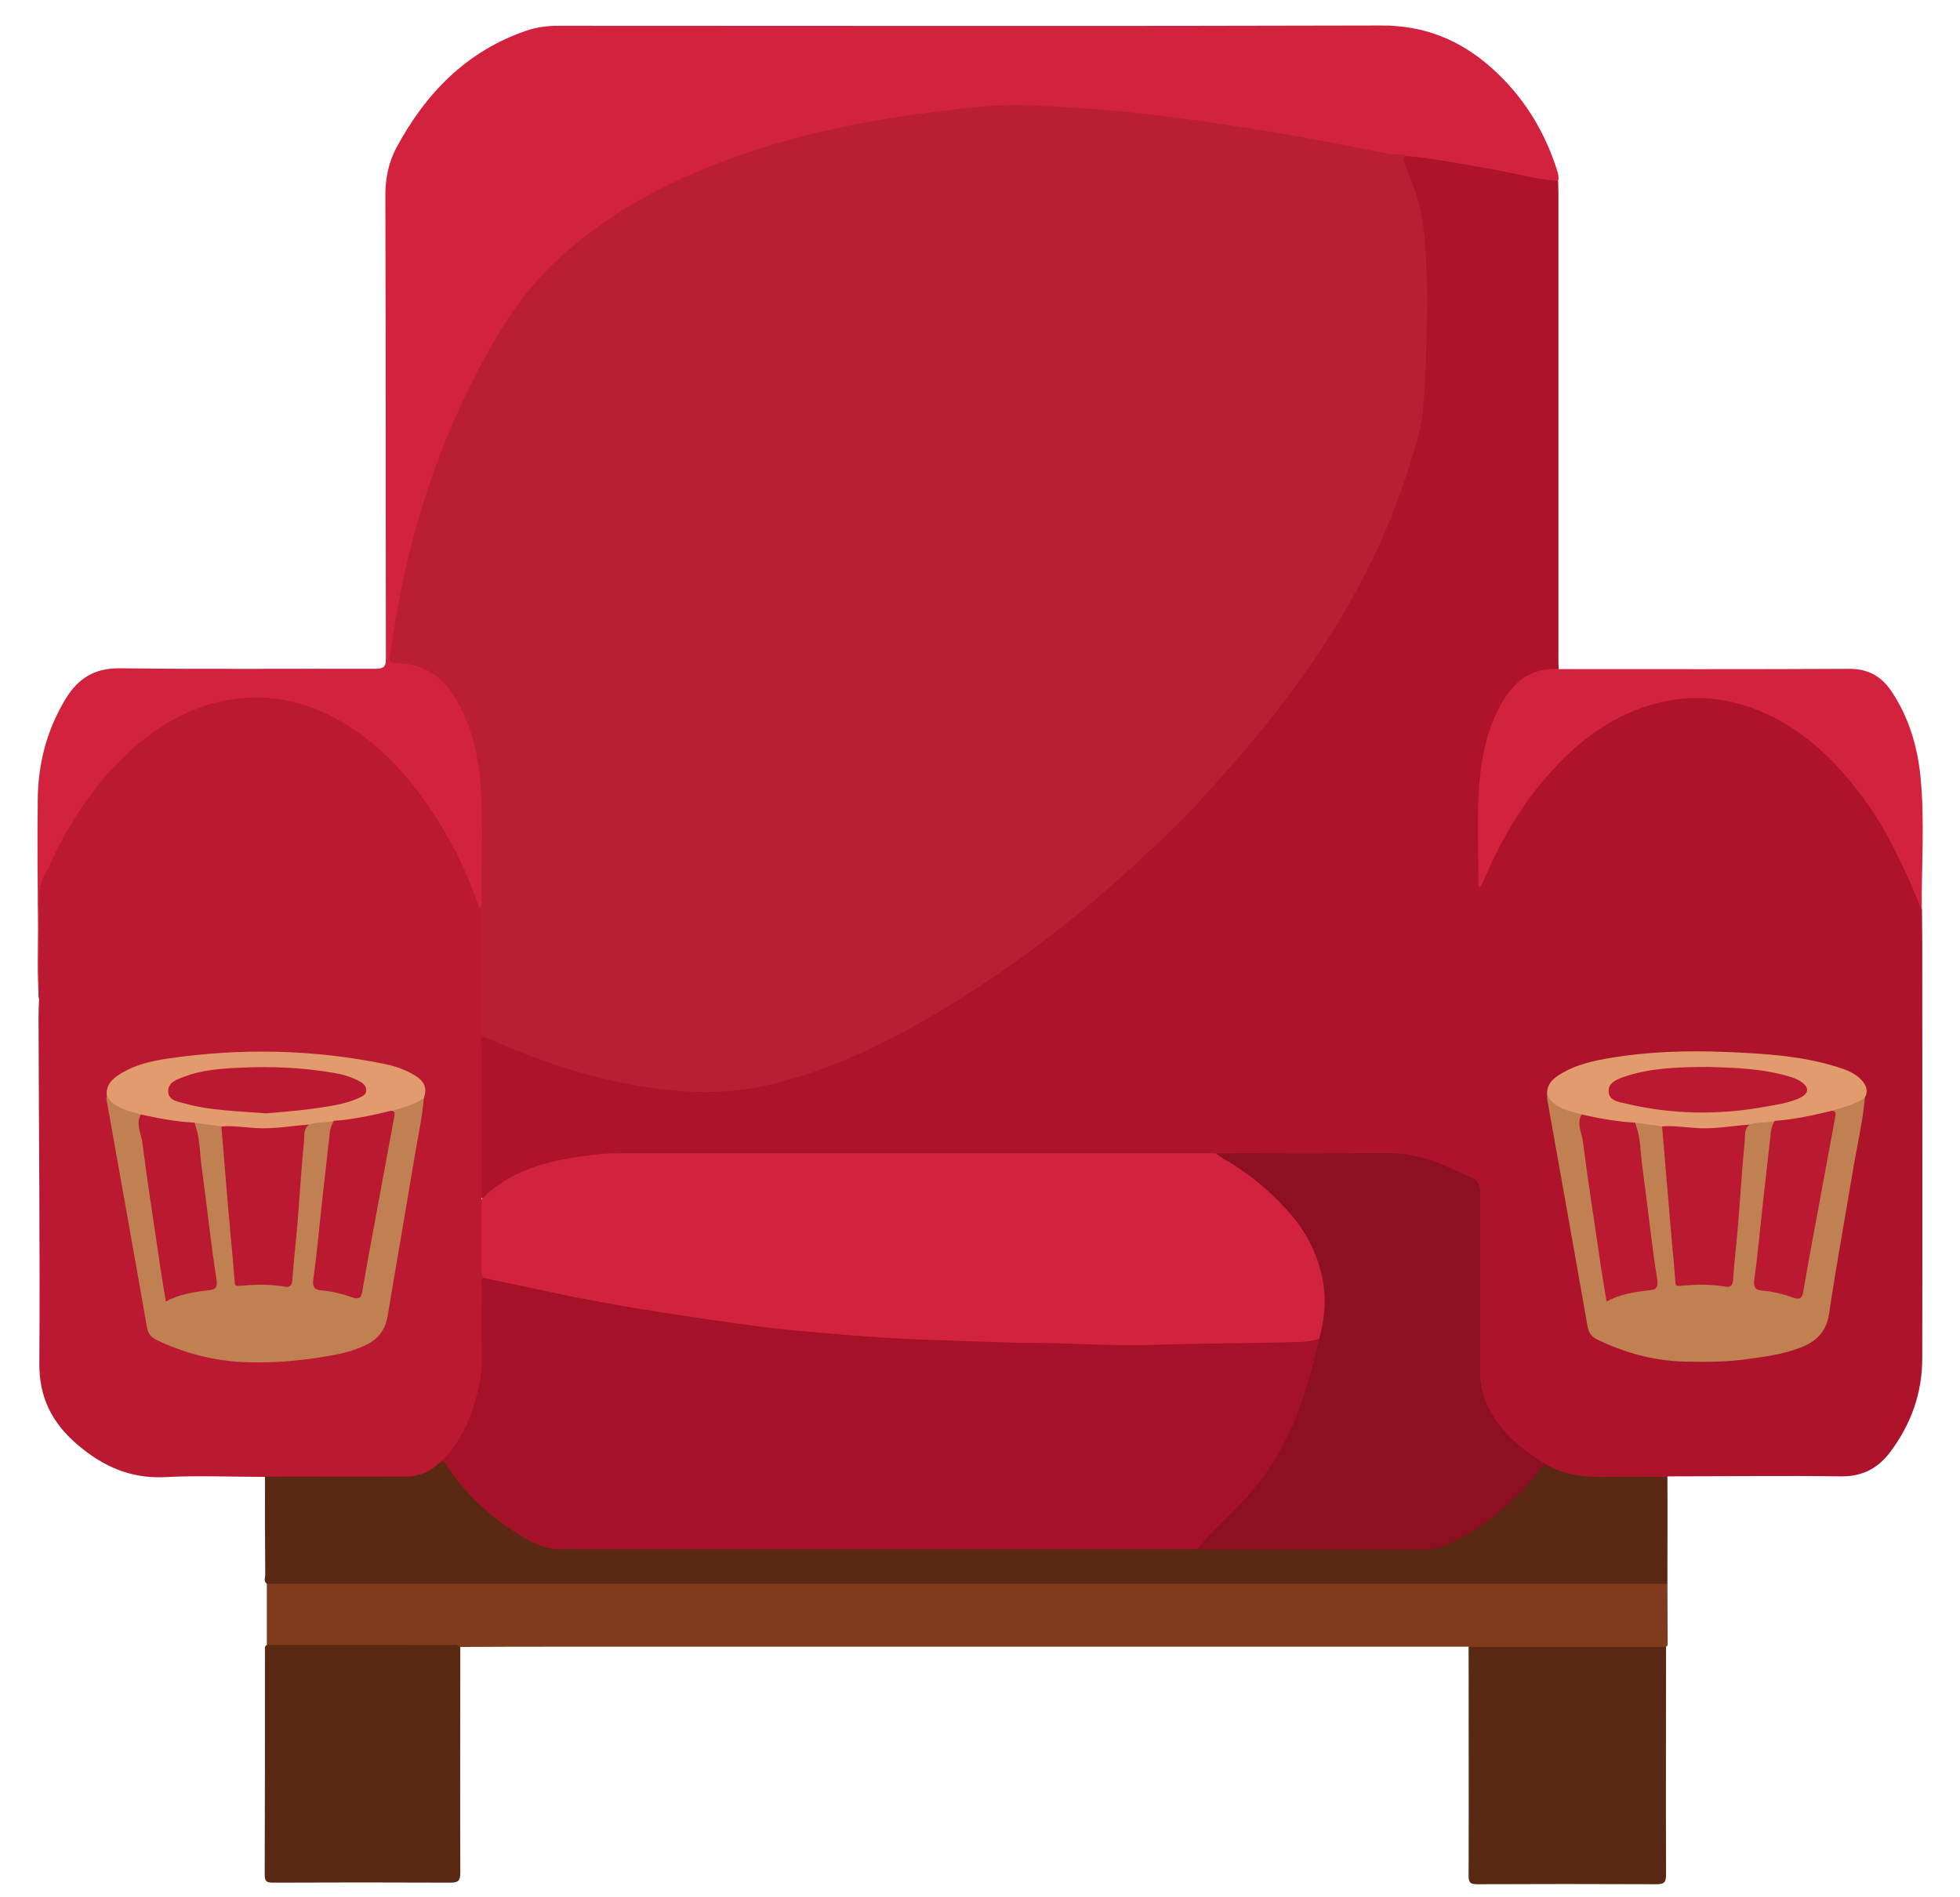 <?xml version="1.0" encoding="utf-8"?>
<!-- Generator: Adobe Illustrator 22.0.1, SVG Export Plug-In . SVG Version: 6.00 Build 0)  -->
<svg version="1.1" id="圖層_1" xmlns="http://www.w3.org/2000/svg" xmlns:xlink="http://www.w3.org/1999/xlink" x="0px" y="0px"
	 viewBox="0 0 737.5 714" style="enable-background:new 0 0 737.5 714;" xml:space="preserve">
<style type="text/css">
	.st0{fill:#AD142C;}
	.st1{fill:#BA1931;}
	.st2{fill:#D3223E;}
	.st3{fill:#7F3B1C;}
	.st4{fill:#5A2913;}
	.st5{fill:#BA1E34;}
	.st6{fill:#8C0F22;}
	.st7{fill:#C08052;}
	.st8{fill:#E29B6D;}
	.st9{fill:#A51129;}
</style>
<g>
	<path class="st0" d="M586.3,68.2c0,1.4,0.1,2.9,0.1,4.3c0,58.3,0,116.6,0,174.9c0,1.4,0,2.9,0.1,4.3c-0.6,0.7-1.4,0.9-2.3,0.9
		c-9.1,0.6-15,5.7-19,13.4c-4.3,8.1-6,16.9-7.3,25.8c-1.5,9.8-0.5,19.6-0.7,29.5c-0.1,3.4,0.1,6.7-0.1,10
		c6.1-14.3,13.7-27.7,23.9-39.5c12.4-14.3,26.9-25.2,46-29c15.4-3.1,29.6,0.1,43,7.5c17.2,9.5,29.4,24.1,39.3,40.7
		c4.4,7.4,8.2,15.2,11.5,23.2c1.1,2.7,1.9,5.4,2.4,8.2c0,4.2,0.1,8.4,0.1,12.6c0,52,0.1,104.1,0,156.1c0,13.1-4.2,24.9-12.1,35.4
		c-4.6,6.1-10.5,9.2-18.5,9.1c-21.7-0.3-43.4,0-65.1,0c-1.4,1.2-3.1,1-4.8,1c-7,0-14.1-0.2-21.1,0.1c-7,0.2-13.5-1.2-19.6-4.7
		c-8.3-4.5-15.5-10.4-20.8-18.4c-3.6-5.4-5.4-11.1-5.4-17.6c0-21.7-0.1-43.4,0.1-65.1c0-4.4-1.4-6.9-5.5-8.5
		c-3.9-1.5-7.7-3.4-11.6-4.8c-5.2-1.9-10.5-2.9-16.2-2.9c-21.8,0.1-43.6,0-65.4,0.1c-74.8,0-149.6,0-224.4,0
		c-12.1,0-23.9,2.2-35.2,6.4c-4.6,1.7-8.8,4.3-12.6,7.6c-1.2,1.1-2.2,2.7-4.3,2c-1.1-1.5-1-3.2-1-4.8c0-17.1,0-34.2,0-51.3
		c0-1.6-0.1-3.1,0.7-4.6c2.2-1.9,4.1-0.2,5.9,0.6c17.2,7.6,35,13.1,53.5,16.7c24.7,4.7,48.4,1.7,71.6-7.6
		c23.2-9.3,44.6-21.7,65.1-35.9c16.4-11.3,32-23.7,46.8-37.1c12.1-11,23.5-22.6,34.4-34.7c12.5-13.8,24.2-28.2,34.7-43.6
		c19.3-28.3,34.1-58.7,41.3-92.4c1.1-5.3,0.9-10.8,1-16.1c0.2-12.1,1.4-24.2,0.9-36.3c-0.5-14.2-2-28.2-8-41.4
		c-1.6-3.5-1.2-3.8,2.2-4.8c7.1,0.5,14,1.9,21,3c10.9,1.8,21.6,4.1,32.5,6.2C584.5,67.2,585.5,67.4,586.3,68.2z"/>
	<path class="st1" d="M181.8,390c-1.2,1.1-0.7,2.5-0.7,3.7c0,19.2,0,38.3,0,57.5c1.4,1.5,1.1,3.3,1.1,5.1c0.1,8-0.1,15.9,0.2,23.9
		c-0.6,10.7,0.1,21.3-0.3,32c-0.6,14.7-5.4,27.9-15.6,38.8c-4,4.1-8.9,5.8-14.6,5.8c-15.7-0.1-31.4,0-47,0c-1.8,0-3.6,0.2-5.2-1
		c-12.6,0-25.2-0.6-37.8,0.1c-13.2,0.6-23.8-4.4-33.3-12.7c-9.1-8-13.9-17.4-13.8-30.1c0.3-43.5-0.2-87.1-0.3-130.6
		c0-2.2,0.1-4.3,0.2-6.5c-0.4-1.3-0.2-2.6-0.2-3.9c0-10.2,0.4-20.4-0.1-30.6c-0.5-8.1,2.4-15,6-21.8c6-11.4,12.9-22.2,21.8-31.6
		c15.6-16.4,33.8-27.3,57.3-26.2c16.4,0.7,30.5,7.8,42.8,18.5c19.3,16.8,31,38.4,39.6,62.1c0.4,1.5,0.5,3.1,0.5,4.6
		c0,13.4,0,26.8,0,40.2C182.3,388.2,182.4,389.2,181.8,390z"/>
	<path class="st2" d="M180.4,341.8c-5.7-16.8-13.9-32.2-24.9-46.2c-7.1-9-15.3-16.8-25-22.8c-11.9-7.4-24.9-11.3-38.9-10.1
		c-13.9,1.1-26.2,6.7-37.2,15.3c-13.9,10.9-24,24.8-32.2,40.2c-2.1,4-3.8,8.3-6,12.2c-1.1,2-1.4,4.3-1.4,6.6c0,12.9,0,25.9-0.1,38.8
		c-0.8-8.7-0.4-17.5-0.4-26.2c-0.1-16.2-0.3-32.4-0.1-48.6c0.1-13.6,3.4-26.3,10.5-38c4.6-7.6,10.8-11.6,20.3-11.5
		c32,0.4,64.1,0.1,96.1,0.2c3.1,0,4.2-0.6,4.1-4c-0.1-58.1,0-116.1-0.2-174.2c0-6.4,1.2-12.4,4.2-18c11-20.4,26.3-36.2,48.7-43.9
		c4-1.4,8.1-1.9,12.4-1.9c103.1,0,206.1,0.2,309.2-0.1c16.4-0.1,29.9,5.4,41.8,16c11.5,10.3,19.5,22.9,24.3,37.6
		c0.5,1.6,1.1,3.2,0.7,4.9c-8.9-0.7-17.6-3.2-26.4-4.7c-10.1-1.7-20.2-3.7-30.4-4.7c-18.3-0.6-35.8-6.1-53.7-8.7
		c-20.9-3-41.7-6.2-62.8-8.2c-8.9-0.8-17.9-1.5-26.9-1.4c-23.8,0-47.3,3.5-70.6,8.4c-19.6,4.2-38.8,10-57.2,18.2
		c-20.2,9.1-38.6,20.8-53.9,37c-9.5,10-16.6,21.7-23,33.8c-17.1,32.2-27.7,66.6-32.9,102.6c0,0.2-0.1,0.5-0.1,0.7
		c-0.8,5.9-0.8,6,4.8,7.3c12.8,2.9,19.6,11.6,23.5,23.4c3.6,10.9,5.7,22,5.4,33.6c-0.2,10.6,0,21.1-0.1,31.7
		C182.1,338.9,182.8,341,180.4,341.8z"/>
	<path class="st3" d="M100.4,619c0-7.7,0-15.3,0-23c1-1.1,2.3-1.1,3.6-1.2c1.2-0.1,2.4,0,3.6,0c170.8,0,341.7,0,512.5,0
		c2.5,0,5.1-0.7,7.3,1.1c0,7.4,0.1,14.9,0.1,22.3c0,0.6,0.1,1.2-0.6,1.5c-1.4,1.2-3.1,1.1-4.8,1.1c-21.6,0-43.2,0-64.7,0
		c-1.7,0-3.4,0-4.8-1.1c-113.4,0-226.7,0-340.1,0c-13.1,0-26.1,0-39.2,0.1c-1.2,0.4-2.3,0.4-3.5,0.4c-21.3,0-42.6,0-63.9,0
		C104,620.2,101.9,620.5,100.4,619z"/>
	<path class="st4" d="M627.4,596c-173.9,0-347.7,0-521.6,0c-1.8,0-3.6,0-5.4,0c-1.3-0.9-0.6-2.2-0.6-3.3c-0.1-12.3-0.1-24.7-0.1-37
		c17.5,0,35-0.1,52.5,0c5.5,0,10-1.8,13.7-5.8c2.4-0.7,3.1,1.3,4,2.7c7.2,10.1,16.2,18.2,26.9,24.6c5.3,3.1,10.8,4.8,17.1,4.8
		c78.7-0.1,157.4-0.1,236,0c28.8,0.1,57.5,0.1,86.3,0c6.6,0,12.2-3.3,17.5-6.8c9.1-5.9,17.3-12.9,24-21.5c1.1-1.3,2-3.2,4.3-2.4
		c7.5,4.1,15.6,4.8,23.9,4.5c7.2-0.2,14.3,0,21.5,0C627.5,569.1,627.4,582.6,627.4,596z"/>
	<path class="st4" d="M552.6,619.8c24.8,0,49.5,0,74.3,0c0,28.5-0.1,57.1,0,85.6c0,3-0.7,3.7-3.7,3.7c-22.4-0.1-44.9-0.1-67.3,0
		c-2.7,0-3.3-0.6-3.3-3.3C552.7,677.1,552.6,648.4,552.6,619.8z"/>
	<path class="st4" d="M100.4,619c22.9,0,45.9,0,68.8,0.1c1.4,0,2.9-0.6,4,0.8c0,28.3-0.1,56.6,0,84.9c0,3-0.8,3.7-3.7,3.7
		c-22.2-0.1-44.4-0.1-66.6,0c-2.3,0-3.3-0.2-3.3-3c0.1-27.9,0.1-55.9,0.1-83.8C99.8,620.7,99.3,619.6,100.4,619z"/>
	<path class="st2" d="M723.1,342.5c-6-14.8-12.5-29.3-22-42.2c-11.3-15.3-24.7-28-43.1-34.3c-14.3-4.9-28.6-4.3-42.7,1.3
		c-13.8,5.5-24.7,14.8-34.2,26c-9.6,11.3-16.9,24.1-22.7,37.7c-0.4,1-1,1.9-1.5,3c-1-0.6-0.6-1.5-0.6-2.2c0-11-0.5-22.1,0.1-33.1
		c0.6-12.1,2.8-24.1,9-34.7c4.6-8,11.4-12.8,21.2-12.2c36.4,0,72.8,0.1,109.3-0.1c7,0,12,2.8,15.7,8.3c6.5,9.6,9.8,20.5,11,31.9
		C724.3,308.7,723,325.7,723.1,342.5z"/>
	<path class="st5" d="M180.4,341.8c1.2-1.1,0.7-2.5,0.7-3.7c0-13.1,0.6-26.2-0.1-39.2c-0.7-14.2-3.5-28.1-12.2-39.8
		c-4.9-6.6-12-9.5-20.2-9.6c-2.3,0-2.1-1.1-1.9-2.4c1.6-11.2,3.5-22.3,6-33.4c6.1-26.8,15.4-52.3,28.3-76.5
		c8-15,17.1-29.1,29.9-40.5c14.3-12.9,30.6-22.9,48.2-30.7c16.4-7.2,33.3-12.6,50.7-16.6c13.3-3.1,26.8-5.4,40.5-7.1
		c12-1.5,23.9-3.1,36-2.7c12.7,0.5,25.5,1.3,38.2,2.6c18.1,1.9,36.2,4.5,54.1,7.5c14.7,2.4,29.3,5.3,43.9,8.2c2.4,0.5,5.1-0.5,7.3,1
		c-2-0.1-2.1,0.7-1.4,2.4c2.7,7,5.8,13.9,6.8,21.5c0.4,3.2,1,6.3,1.1,9.6c0.4,8.4,0.9,16.7,0.7,25.1c-0.4,12.3-0.4,24.6-1.6,36.9
		c-0.8,8.4-3.7,16.5-6.3,24.6c-7.2,22.2-17.5,42.9-30.2,62.5c-10.3,16-21.8,31-34.4,45.3c-8.1,9.3-16.3,18.5-25.2,27
		c-11.4,11-23.1,21.7-35.6,31.7c-17.5,14-35.7,26.9-55.1,38c-18.1,10.4-36.9,19.3-57.3,24.3c-12,3-24.1,3.8-36.5,2.7
		c-24.4-2.1-47.2-9.2-69.4-19c-1.1-0.5-2.2-0.9-3.3-1.3c-0.9-1.4-0.7-3-0.7-4.5c0-13.1,0-26.1,0-39.2
		C181.1,344.8,181.3,343.2,180.4,341.8z"/>
	<path class="st2" d="M181.9,480.7c-0.9-1.3-0.7-2.7-0.7-4.1c0-8.4,0-16.9,0-25.3c11.6-11.7,26.5-14.8,42-16.7
		c5.3-0.7,10.5-0.6,15.7-0.6c72.9,0,145.8,0,218.6,0c7.3,2.7,13.3,7.5,19.1,12.5c8,6.8,14.8,14.7,18.9,24.5c4.1,9.9,5.4,20,2.3,30.5
		c-0.3,1.1-0.6,2.3-1.6,3.1c-4.8,1.8-10,1.6-14.9,1.5c-17.5-0.1-35,0.9-52.5,0.9c-17.9,0.1-35.7-0.6-53.6-0.9
		c-55.2-0.9-109.8-7.1-163.9-18.1c-8.5-1.7-17-3.3-25.3-5.6C184.6,482.2,182.9,482.1,181.9,480.7z"/>
	<path class="st6" d="M496.4,503.8c2.5-8.9,2.9-17.8,0.2-26.8c-2.4-8.2-6.6-15.4-12.3-21.6c-7-7.8-15.1-14.3-24.2-19.5
		c-0.9-0.5-1.7-1.3-2.6-1.9c21.3,0,42.7,0.2,64-0.1c8.3-0.1,15.8,2,23.2,5.2c2.9,1.2,5.6,2.7,8.5,3.8c2.9,1.1,3.8,2.8,3.8,6
		c-0.1,22.4,0.1,44.8-0.1,67.2c-0.1,9,3.7,16.1,9.3,22.6c4.5,5.2,10.1,9.1,15.9,12.6c-3,0.7-4,3.7-5.7,5.7
		c-8.7,10-18.7,18.1-30.7,23.8c-2.9,1.4-6,2.3-9.3,2.3c-28.7,0-57.4,0-86,0c-0.3-2.1,1.4-2.9,2.5-4.1c6.3-6.2,12.5-12.6,18.3-19.3
		c11.1-12.8,17.1-28.1,21.5-44.2C493.8,511.5,494.3,507.3,496.4,503.8z"/>
	<path class="st7" d="M701.7,413.1c-0.8,9.1-2.9,17.9-4.4,26.8c-3,18.2-6.4,36.4-9.1,54.7c-1.1,6.9-5.1,10.5-11.1,12.7
		c-6.7,2.5-13.7,3.4-20.6,4.3c-7.6,1-15.3,1-22.9,0.8c-11.4-0.3-22.2-3.3-32.4-8.2c-2.2-1-3.3-2.5-3.8-4.8
		c-5-28.5-10.1-57.1-15.2-85.6c-0.1-0.5,0-1,0-1.4c3.9,2.6,7.8,5.1,12.4,6.1c0.6,0.1,0.8,0.8,0.8,1.5c0.5,9.2,2.3,18.3,3.6,27.4
		c1.7,12.6,3.7,25.1,5.6,37.7c0.3,2.3,0.9,3.2,3.4,2.1c3.1-1.4,6.4-1.8,9.8-2.3c4.8-0.7,5-0.8,4.3-5.7c-1.8-13.8-3.5-27.5-5.3-41.3
		c-0.7-5.2-2-10.3-1.5-15.6c3.7-0.8,7.2-0.6,10.5,1.6c2.2,4.5,1.6,9.4,2.1,14.1c1.2,13.2,2.2,26.5,3.2,39.7c0.4,5,0.6,5,5.6,5
		c3.4,0,6.7-0.2,10.1,0.2c3.8,0.4,4.4,0.1,4.7-3.8c0.6-6.6,1.2-13.1,1.6-19.7c0.7-9.9,1.7-19.8,2.4-29.7c0.2-2.4,0.1-5.1,2.5-6.8
		c3.1-1.6,6.5-1.7,9.9-1.2c0.3,5.2-0.9,10.2-1.5,15.2c-1.6,14.6-3.3,29.3-4.9,43.9c-0.3,2.6,0.6,3.8,3.1,4.1
		c3.1,0.4,6.1,1.2,9.1,2.1c2.9,1,3.8-0.1,4.3-2.8c1.9-11.3,4.1-22.6,6.1-33.9c1.6-9.1,3.3-18.1,4.9-27.2c0.3-1.5,0.5-3.1,0.3-4.6
		c0-0.4,0-0.9,0.3-1C693.5,415.8,697.4,414,701.7,413.1z"/>
	<path class="st8" d="M625.4,423.9c-3.4-0.5-6.8-0.9-10.2-1.4c-0.3,0.3-0.7,0.7-1.2,0.7c-6.2-0.1-12.3-0.9-18.2-3
		c-0.3-0.1-0.5-0.5-0.7-0.8c-4.8-1.4-9.9-2.2-12.9-7c-0.4-3.4,1.2-5.7,3.9-7.5c6.2-4.2,13.4-5.7,20.6-6.9c14.2-2.3,28.6-2.7,43-2.1
		c14.1,0.6,28.2,1.4,41.8,5.7c3.2,1,6.4,2.2,8.8,4.7c1.9,2,2.8,4.1,1.4,6.8c-3.7,2.7-8.1,3.5-12.3,4.9c-3.2,2.7-17.8,5.3-21.5,3.8
		c-3.1,1-6.5,0.2-9.5,1.4c-7.5,2.8-15.4,2.9-23.2,2.1C631.9,425,628.4,426,625.4,423.9z"/>
	<path class="st9" d="M496.4,503.8c-5,22.5-12.1,43.9-28.7,61.1c-5.8,6-12,11.7-17.3,18.1c-80,0-159.9,0-239.9,0
		c-6.3,0-11.7-3.2-16.8-6.5c-10.1-6.5-18.7-14.5-25.3-24.5c-0.6-0.8-0.9-2-2.3-2c7.3-7.2,11.1-16.3,13.6-26
		c1.1-4.3,1.7-8.6,1.6-13.1c-0.1-8.8-0.1-17.5,0-26.3c0-1.3-0.5-2.7,0.7-3.7c8.3,1.8,16.6,3.5,24.8,5.3c14,3,28.1,5.5,42.2,7.7
		c12.9,2,25.9,3.9,38.9,5.6c7.9,1,15.9,1.6,23.8,2.3c19.2,1.9,38.4,2.5,57.6,3.1c6.6,0.2,13.1,0.5,19.7,0.5c15.3,0,30.6,1.3,46,0.7
		c15.8-0.6,31.6-0.5,47.4-0.9C486.9,504.9,491.8,505.5,496.4,503.8z"/>
	<path class="st7" d="M159.5,413.1c-0.7,8.1-2.5,16-3.8,24c-3.2,19.3-6.6,38.6-9.8,57.9c-0.8,5.1-3.2,8.6-7.7,10.9
		c-6,3.1-12.5,4.1-19,5.1c-9.2,1.4-18.5,2-27.9,1.6C80,512,69.2,509.2,59,504.3c-2.2-1-3.3-2.5-3.7-4.8c-5-28.5-10.1-57.1-15.2-85.6
		c-0.1-0.5,0-1,0.1-1.4c3.8,2.6,7.5,5.1,12.1,6c0.7,0.1,1.1,0.9,1.1,1.6c0.5,9.2,2.3,18.3,3.6,27.4c1.7,12.6,3.7,25.1,5.6,37.7
		c0.3,2.3,0.9,3.2,3.4,2.1c3.1-1.4,6.4-1.8,9.8-2.3c4.8-0.7,5-0.8,4.3-5.7c-1.8-13.8-3.5-27.5-5.3-41.3c-0.7-5.2-2-10.3-1.5-15.6
		c3.7-0.8,7.2-0.6,10.5,1.6c2.2,4.5,1.6,9.4,2.1,14.1c1.2,13.2,2.2,26.5,3.2,39.7c0.4,5,0.6,5,5.6,5c3.4,0,6.7-0.2,10.1,0.2
		c3.8,0.4,4.4,0.1,4.7-3.8c0.6-6.6,1.2-13.1,1.6-19.7c0.7-9.9,1.7-19.8,2.4-29.7c0.2-2.4,0.1-5.1,2.5-6.8c3.1-1.6,6.5-1.7,9.9-1.2
		c0.3,5.2-0.9,10.2-1.5,15.2c-1.6,14.6-3.3,29.3-4.9,43.9c-0.3,2.6,0.6,3.8,3.1,4.1c3.2,0.4,6.4,1.2,9.4,2.2c2.9,1,3.5-0.6,3.9-2.9
		c2-11.4,4.1-22.9,6.2-34.3c1.6-9.1,3.3-18.1,4.9-27.2c0.3-1.4,0.4-2.8,0.2-4.3c0-0.4,0-0.9,0.3-1
		C151.3,415.8,155.3,414,159.5,413.1z"/>
	<path class="st8" d="M125.7,421.8c-3.1,1-6.5,0.2-9.5,1.4c-7.5,2.8-15.4,2.9-23.2,2.1c-3.2-0.3-6.7,0.6-9.7-1.4
		c-3.4-0.5-6.8-0.9-10.2-1.4c-0.3,0.3-0.7,0.7-1.2,0.7c-6.2-0.1-12.3-0.9-18.2-3c-0.3-0.1-0.5-0.5-0.7-0.8c-4.8-1.4-9.9-2.2-12.8-7
		c-0.4-3.4,1.3-5.7,3.9-7.5c5.9-4.1,12.7-5.6,19.5-6.6c27-3.9,53.9-3.4,80.6,2c4.1,0.8,8.1,2.1,11.7,4.3c3.9,2.3,4.9,4.8,3.6,8.6
		c-3.6,2.8-8.1,3.5-12.3,5C144.1,420.7,129.4,423.3,125.7,421.8z"/>
	<path class="st1" d="M625.4,423.9c4.2-0.3,8.4,0.3,12.6,0.6c6.9,0.5,13.6-0.8,20.4-1.3c-2.2,1.6-1.7,4.2-1.9,6.2
		c-1,10.1-1.6,20.2-2.4,30.3c-0.6,7.4-1.5,14.7-2,22.1c-0.2,2.2-1.1,2.7-2.9,2.4c-5.7-1-11.4-0.8-17.2-0.3c-1.5,0.1-1.6-0.5-1.6-1.6
		c-0.4-5.4-0.9-10.7-1.4-16C627.8,452.2,626.6,438.1,625.4,423.9z"/>
	<path class="st1" d="M667.9,421.8c7.3-0.5,14.4-2.1,21.5-3.8c1.3,0.1,1.4,0.9,1.2,2.1c-2.7,14.4-5.3,28.9-8,43.3
		c-1.4,7.4-2.7,14.8-4,22.2c-0.4,2.5-0.9,3.8-4,2.7c-3.7-1.3-7.5-2.3-11.5-2.6c-2.7-0.2-3.4-1.4-3-4.3c1.4-9.7,2.2-19.5,3.3-29.2
		c1-8.9,2-17.8,3-26.7C666.7,424.2,667,422.9,667.9,421.8z"/>
	<path class="st1" d="M595.1,419.4c6.6,1.5,13.3,2.7,20.1,3.1c2.3,5.6,2,11.7,2.9,17.6c1.9,13.8,3.3,27.8,5.5,41.6
		c0.5,3.4-1.1,3.7-3.2,3.9c-5.4,0.6-10.7,1.4-15.9,4.2c-1-6.1-2-11.9-2.8-17.8c-2.1-14.2-4.3-28.3-6.1-42.5
		C595.1,426.2,593.2,422.8,595.1,419.4z"/>
	<path class="st1" d="M642.4,401.5c9.6,0.3,20.5,0.5,31.1,3.7c1.6,0.5,3.2,1.1,4.5,2.1c2.8,2,2.6,4.1-0.4,5.7c-4,2-8.4,2.6-12.8,3.4
		c-17.8,3.3-35.5,3.1-53.1-1.1c-2.6-0.6-6.1-1-6.4-4.3c-0.3-3.6,3.1-4.8,5.9-5.8C621,401.9,631.1,401.6,642.4,401.5z"/>
	<path class="st1" d="M83.3,423.9c4.2-0.3,8.4,0.3,12.6,0.6c6.9,0.5,13.6-0.8,20.4-1.3c-2.2,1.6-1.7,4.2-1.9,6.2
		c-1,10.1-1.6,20.2-2.4,30.3c-0.6,7.4-1.5,14.7-2,22.1c-0.2,2.2-1.1,2.7-2.9,2.4c-5.7-1-11.4-0.8-17.2-0.3c-1.5,0.1-1.6-0.5-1.6-1.6
		c-0.4-5.4-0.9-10.7-1.4-16C85.6,452.2,84.5,438.1,83.3,423.9z"/>
	<path class="st1" d="M125.7,421.8c7.3-0.5,14.4-2.1,21.5-3.8c1.3,0.1,1.4,0.9,1.2,2c-2.7,14.4-5.3,28.9-8,43.3
		c-1.4,7.4-2.7,14.8-4,22.2c-0.4,2.5-0.9,3.8-4,2.7c-3.7-1.3-7.5-2.3-11.5-2.6c-2.7-0.2-3.4-1.4-3-4.3c1.4-9.7,2.2-19.5,3.3-29.2
		c1-8.9,2-17.8,3-26.7C124.6,424.2,124.8,422.9,125.7,421.8z"/>
	<path class="st1" d="M53,419.4c6.6,1.5,13.3,2.7,20.1,3.1c2.3,5.6,2,11.7,2.9,17.6c1.9,13.8,3.3,27.8,5.5,41.6
		c0.5,3.4-1.1,3.7-3.2,3.9c-5.4,0.6-10.7,1.4-15.9,4.2c-1-6.1-2-11.9-2.8-17.8c-2.1-14.2-4.3-28.3-6.1-42.5
		C52.9,426.2,51.1,422.8,53,419.4z"/>
	<path class="st1" d="M100.1,419c-10.7-0.9-20.8-1-30.5-3.7c-2.6-0.7-6.1-1.1-6.3-4.4c-0.2-3.6,3.3-4.7,6-5.7
		c6.8-2.6,14-3.1,21.2-3.4c11.9-0.6,23.7,0,35.4,2c3.3,0.6,6.5,1.5,9.5,3.2c1.3,0.7,2.4,1.7,2.4,3.3c0,1.8-1.5,2.3-2.8,2.9
		c-5.6,2.6-11.8,3.2-17.8,4.1C111.4,418.1,105.4,418.5,100.1,419z"/>
</g>
</svg>

